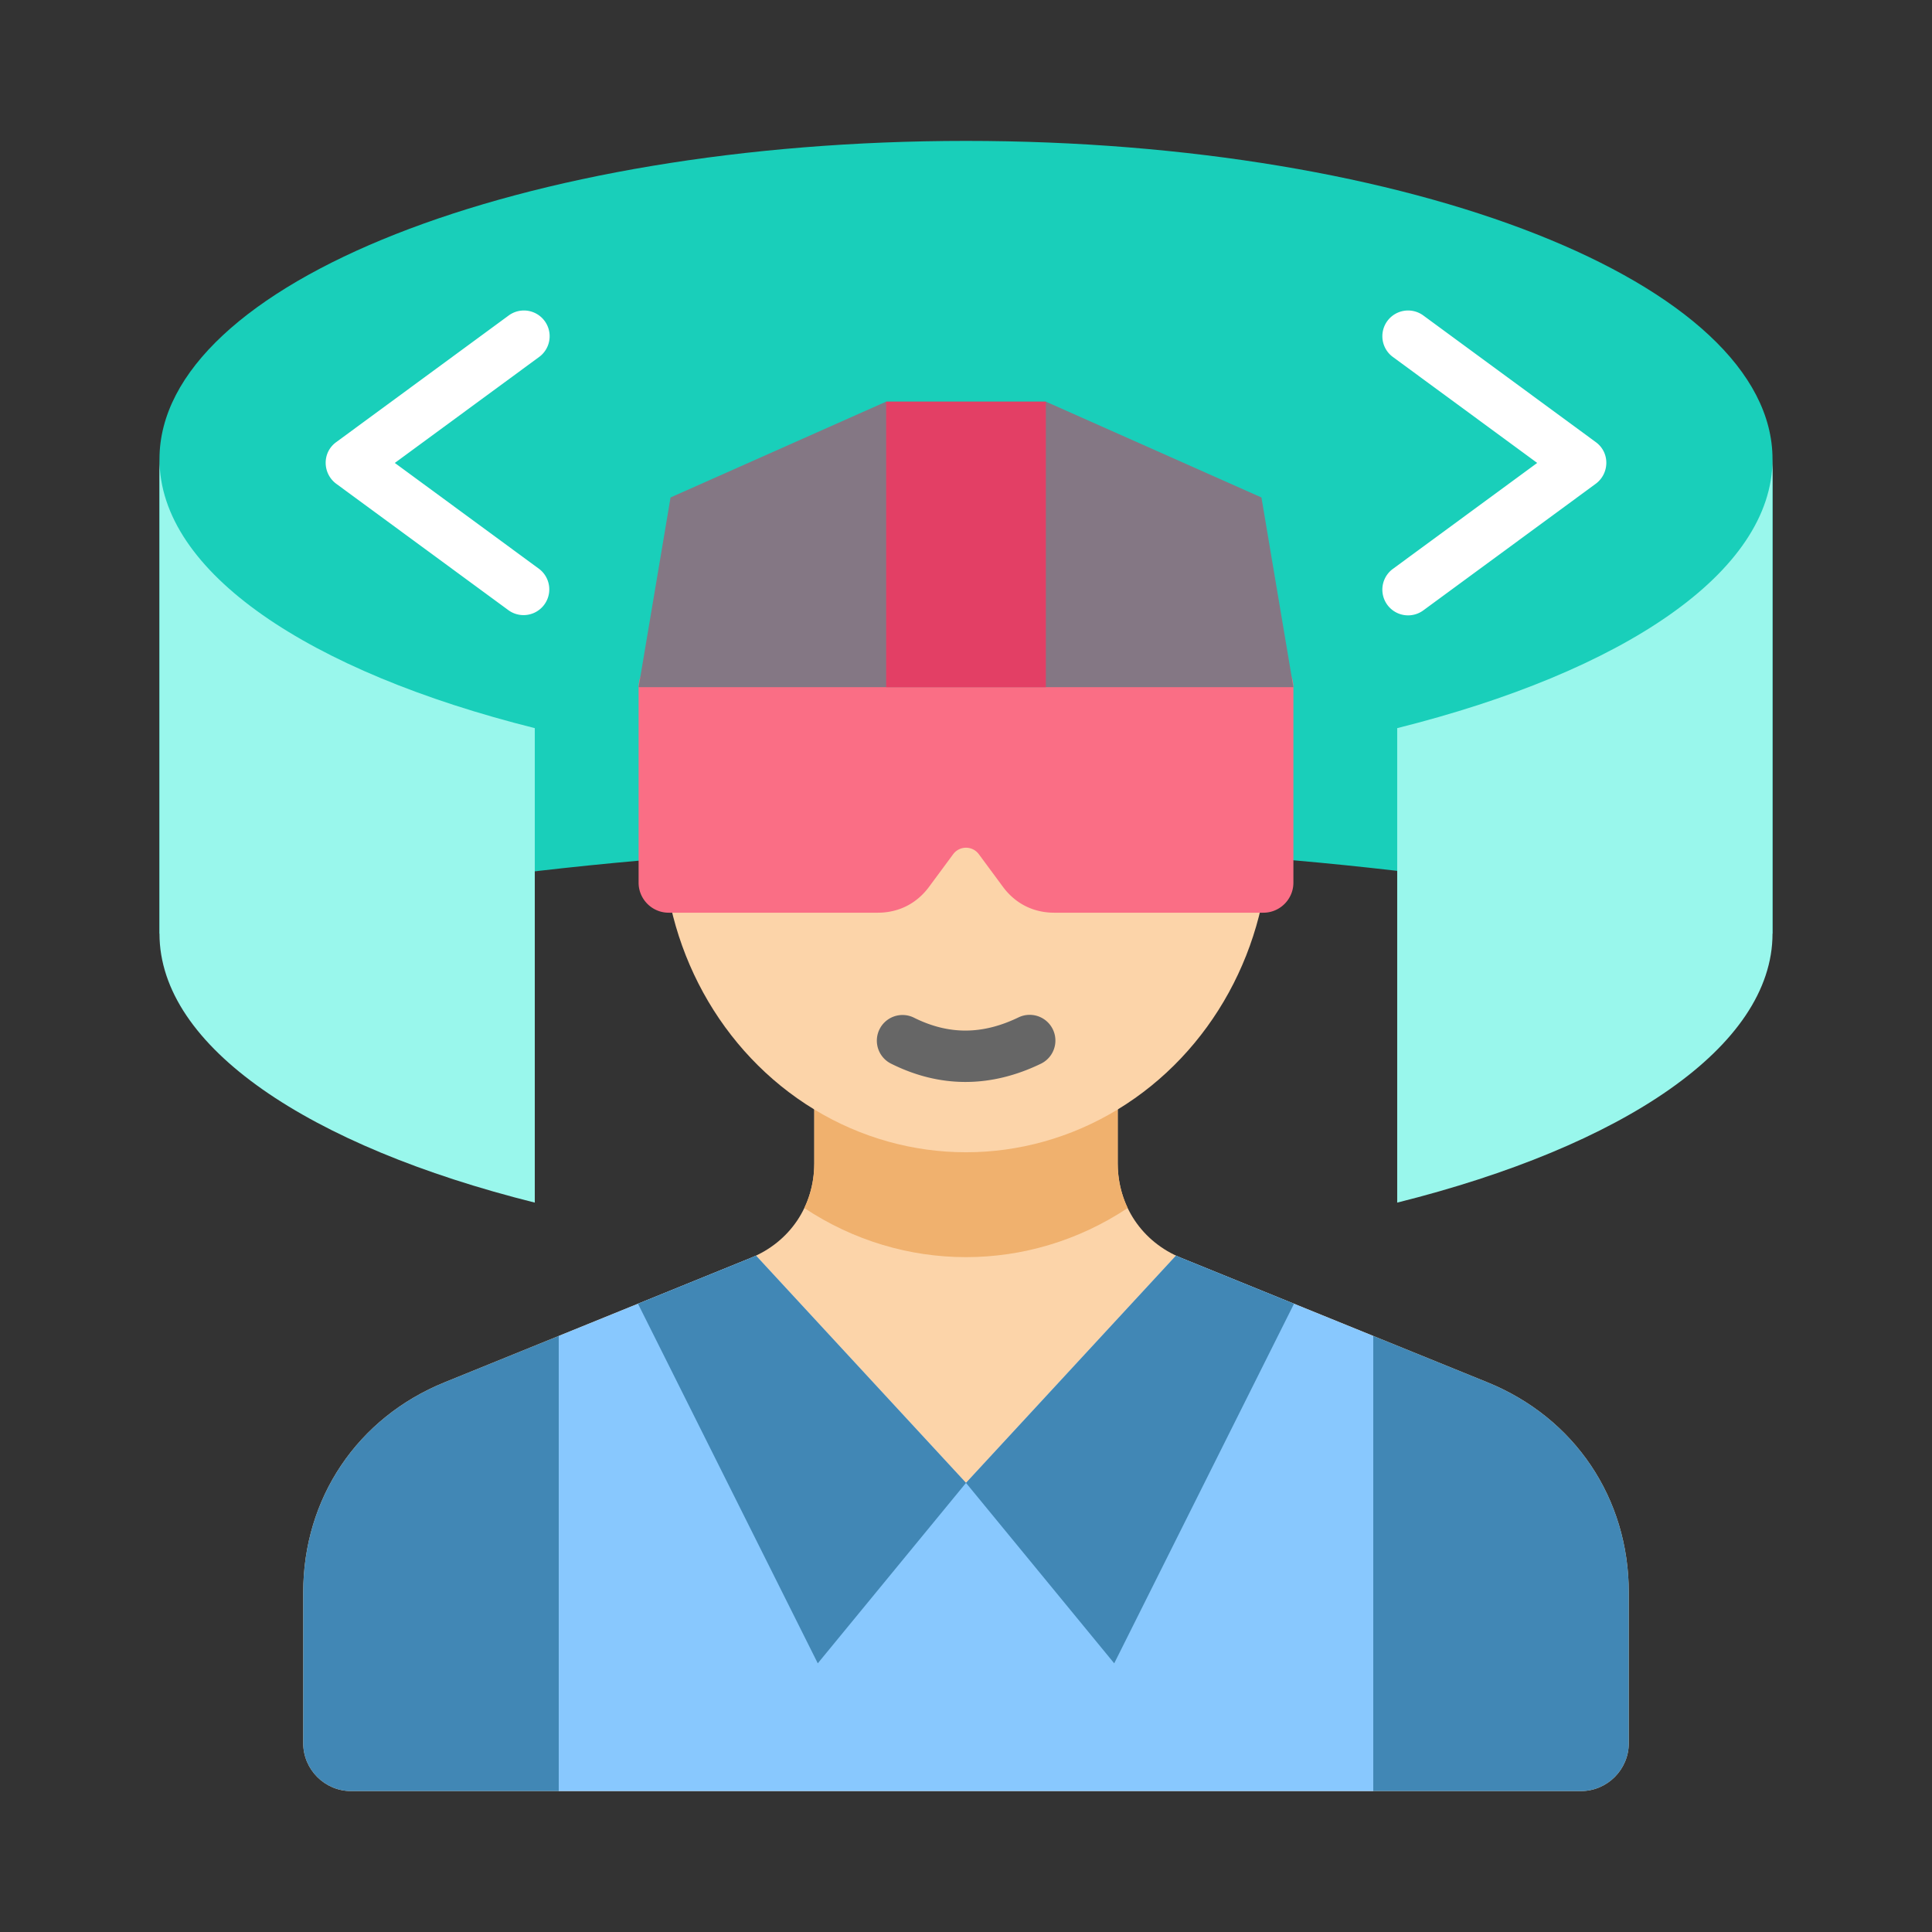 <svg xmlns="http://www.w3.org/2000/svg" version="1.1" xmlns:xlink="http://www.w3.org/1999/xlink" width="512" height="512" x="0" y="0" viewBox="0 0 500 500" style="enable-background:new 0 0 512 512" xml:space="preserve"><rect x="0" y="0" width="500" height="500" fill="#333333" stroke="none"/><g><g fill-rule="evenodd" clip-rule="evenodd"><path fill="#19cfba" d="M250 36.466c115.277 0 208.727 36.875 208.727 82.364v122.795c-139.157-30.408-278.026-30.042-417.454 0V118.83c0-45.488 93.45-82.364 208.727-82.364z" opacity="1" data-original="#19cfba"></path><path fill="#99f7ec" d="M138.403 311.236c-58.375-14.602-97.13-40.32-97.13-69.611V118.83c0 29.292 38.755 55.009 97.13 69.611z" opacity="1" data-original="#99f7ec"></path><path fill="#fcd4a9" d="M421.528 412.111v39.021c0 6.831-5.571 12.402-12.402 12.402H90.874c-6.831 0-12.402-5.571-12.402-12.402v-39.021c0-24.386 14.01-45.199 36.603-54.378l79.162-32.16c10.183-4.137 16.498-13.518 16.498-24.509v-23.525h78.531v23.525c0 10.991 6.314 20.373 16.497 24.509l79.162 32.16c22.593 9.179 36.603 29.992 36.603 54.378z" opacity="1" data-original="#fcd4a9"></path><path fill="#88c8fe" d="M355.397 463.534H144.603V345.738l49.634-20.164c.48-.195.952-.402 1.415-.62L250 383.771l54.348-58.817c.463.218.934.425 1.415.62l49.634 20.164z" opacity="1" data-original="#88c8fe"></path><path fill="#4187b5" d="m165.109 337.407 29.127-11.833c.48-.195.952-.402 1.415-.62L250 383.771l-38.36 46.697zM304.348 324.954c.463.218.934.425 1.415.62l29.127 11.833-46.531 93.061L250 383.771z" opacity="1" data-original="#4187b5"></path><path fill="#ffffff" d="M131.653 81.644a6.658 6.658 0 1 1 7.872 10.74l-37.35 27.424 37.35 27.423a6.659 6.659 0 0 1-7.872 10.74l-44.546-32.707c-3.641-2.61-3.844-8.091-.117-10.825zm228.822 10.739a6.66 6.66 0 0 1-1.434-9.306 6.66 6.66 0 0 1 9.306-1.434l44.663 32.793c3.727 2.734 3.524 8.216-.117 10.825l-44.546 32.707a6.658 6.658 0 1 1-7.872-10.74l37.35-27.423z" opacity="1" data-original="#ffffff"></path><path fill="#4187b5" d="M355.397 345.738v117.796h53.73c6.831 0 12.402-5.571 12.402-12.402v-39.021c0-24.386-14.01-45.199-36.603-54.378zM144.603 463.534V345.738l-29.528 11.996c-22.593 9.178-36.603 29.992-36.603 54.378v39.021c0 6.831 5.571 12.402 12.402 12.402h53.729z" opacity="1" data-original="#4187b5"></path><path fill="#99f7ec" d="M458.727 241.625c0 29.292-38.756 55.009-97.131 69.611V188.441c58.375-14.602 97.131-40.32 97.131-69.611z" opacity="1" data-original="#99f7ec"></path><path fill="#f0b16e" d="M208.16 312.64c1.672-3.498 2.575-7.422 2.575-11.576v-23.525h78.531v23.525c0 4.154.902 8.077 2.574 11.575-25.518 16.945-58.162 16.946-83.68.001z" opacity="1" data-original="#f0b16e"></path><ellipse cx="250" cy="215.541" fill="#fcd4a9" rx="78.531" ry="82.664" opacity="1" data-original="#fcd4a9"></ellipse><path fill="#fa6e85" d="M173.036 170.076h153.927c4.272 0 7.767 3.495 7.767 7.767v50.597c0 4.272-3.495 7.767-7.767 7.767H272.85c-5.417 0-10.078-2.351-13.298-6.708l-6.226-8.425a4.125 4.125 0 0 0-6.652 0l-6.226 8.425c-3.22 4.357-7.88 6.708-13.298 6.708h-54.114c-4.272 0-7.767-3.495-7.767-7.767v-50.597c0-4.271 3.495-7.767 7.767-7.767z" opacity="1" data-original="#fa6e85"></path><path fill="#847784" d="m165.269 177.843 8.267-49.099 55.798-24.799h41.332l55.798 24.799 8.267 49.099z" opacity="1" data-original="#847784"></path><path fill="#e33f65" d="M229.334 103.945h41.332v73.899h-41.332z" opacity="1" data-original="#e33f65"></path><path fill="#666666" d="M230.495 275.216a6.646 6.646 0 0 1 5.943-11.887c9.145 4.584 17.899 4.453 27.201-.052a6.657 6.657 0 0 1 5.787 11.99c-12.977 6.286-26.143 6.377-38.931-.051z" opacity="1" data-original="#666666"></path></g></g></svg>